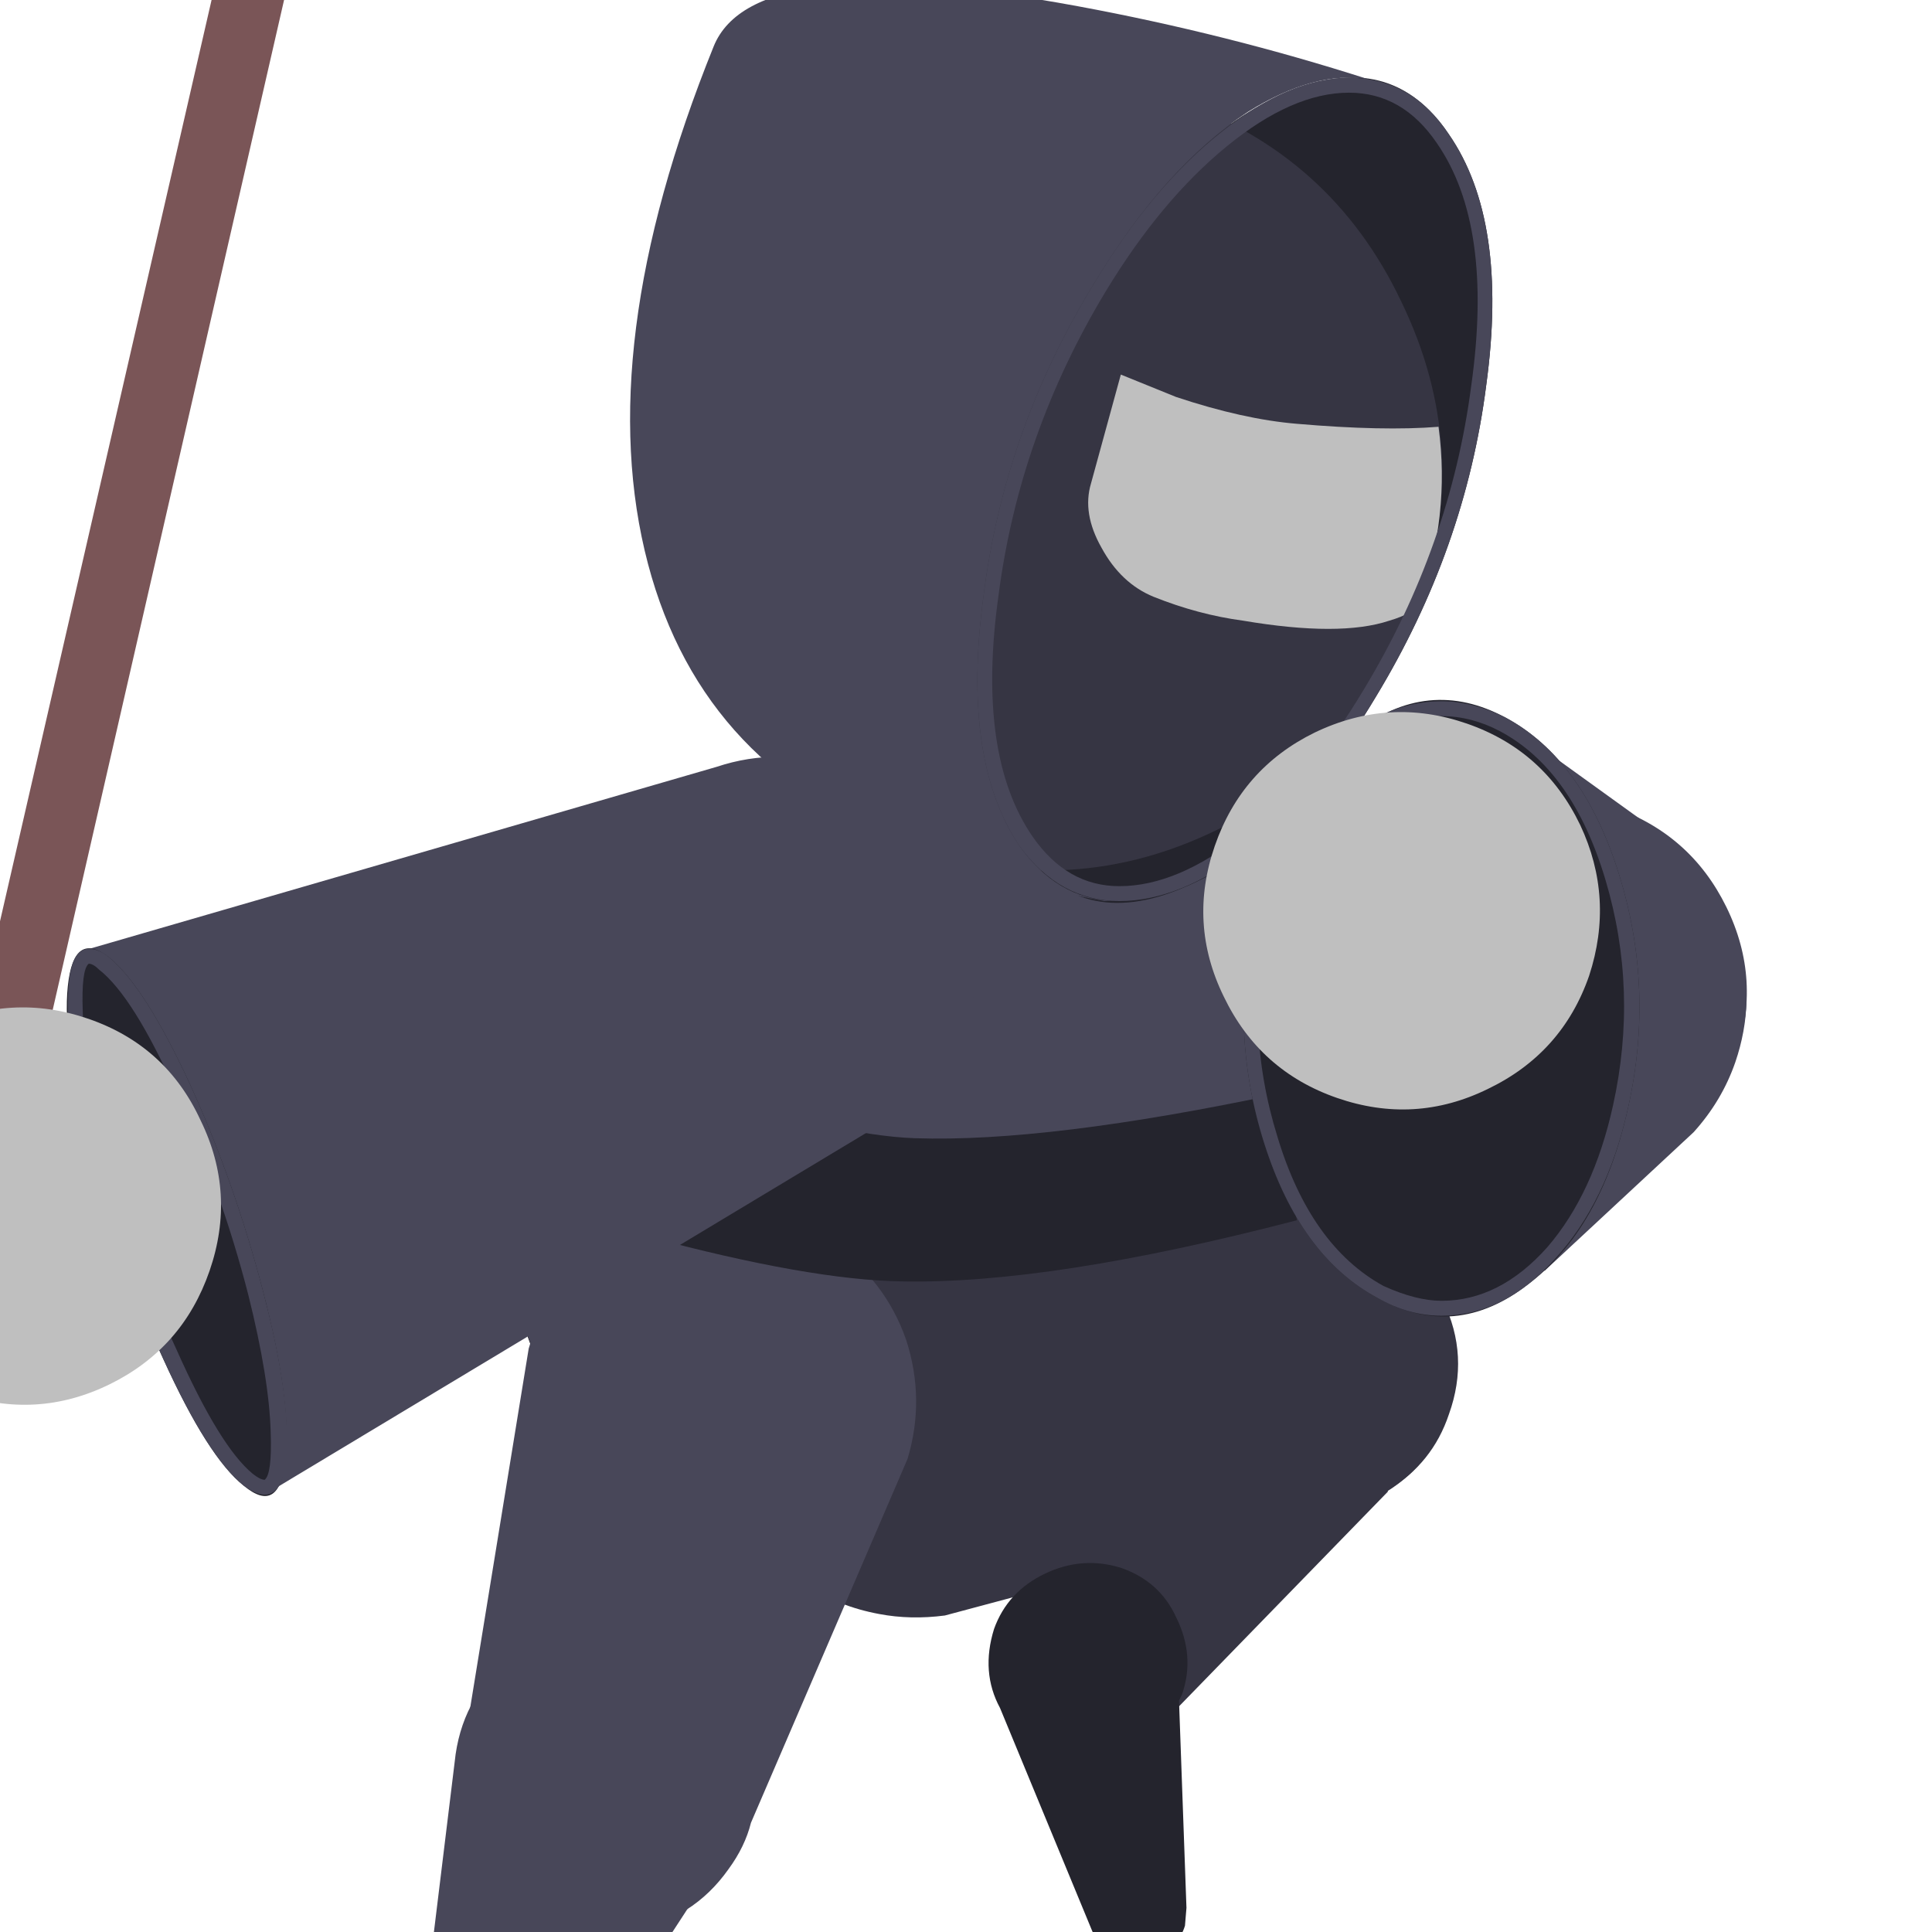 
<svg xmlns="http://www.w3.org/2000/svg" version="1.1" xmlns:xlink="http://www.w3.org/1999/xlink" preserveAspectRatio="none" x="0px" y="0px" width="100px" height="100px" viewBox="0 0 100 100">
<defs>
<filter id="Filter_1" x="-20%" y="-20%" width="140%" height="140%" color-interpolation-filters="sRGB">
<feColorMatrix in="SourceGraphic" type="matrix" values="1 0 0 0 0 0 1 0 0 0 0 0 1 0 0 0 0 0 0.25 0" result="result1"/>
</filter>

<g id="Ninja_21_Layer10_0_FILL">
<path fill="#7A5557" stroke="none" d="
M 38.05 4.2
L 35.75 3.65 14.6 95.75 16.95 96.3 38.05 4.2 Z"/>
</g>

<g id="Ninja_ai_Layer_1__Path__1_0_Layer0_0_FILL">
<path fill="#000000" stroke="none" d="
M 15.7 5.9
Q 16.3 2.5 13.7 0.05 9.85 -0.1 6.45 1.9 4.7 2.95 2.25 7.45 0.05 11.6 0 12.85 -0.1 16.8 1.8 19.95
L 13.5 9.85
Q 15.35 8.25 15.7 5.9 Z"/>
</g>

<g id="Ninja_21_Layer9_1_FILL">
<path fill="#484759" stroke="none" d="
M 68.8 46.3
Q 67.25 43.2 64.4 41.3 64.8 40.35 64.8 39.4 64.8 37.35 63.25 35.85 61.7 34.4 59.55 34.4 57.4 34.4 55.9 35.85 54.35 37.3 54.3 39.3 52.1 39.75 50.2 40.9 48.45 41.95 46 46.45 43.8 50.6 43.75 51.85 43.6 56.15 46.05 59.7 48.5 63.35 52.65 64.8 56.95 66.3 61.25 64.85 63.1 64.25 66.75 58.95 70.2 53.95 70.25 52.75 70.35 49.35 68.8 46.3 Z"/>
</g>

<g id="Ninja_21_Layer8_0_FILL">
<path fill="#484759" stroke="none" d="
M 84.95 47.3
Q 85.85 44.7 84.65 42.25 83.45 39.8 80.85 38.9 78.95 38.2 77 38.75
L 63.6 41.8
Q 60.25 42.8 59.2 46 58.3 48.6 59.5 51.05 60.65 53.55 63.25 54.45 64.9 55.05 66.7 54.7
L 81.2 51.3
Q 83.95 50.15 84.95 47.3 Z"/>
</g>

<g id="Ninja_21_Layer7_0_FILL">
<path fill="#363543" stroke="none" d="
M 75.5 58.55
Q 75.9 56.55 74.75 54.85 73.6 53.15 71.6 52.75 70.75 52.55 69.9 52.7
L 56.6 52.9
Q 54.55 53.15 53 54.6 51.4 56.05 51 58.15 50.5 60.85 52 63.15 53.55 65.45 56.25 65.95 57.3 66.15 58.45 66
L 71.35 62.55
Q 72.9 62.3 74.05 61.25 75.2 60.15 75.5 58.55 Z"/>
</g>

<g id="Ninja_21_Layer7_1_FILL">
<path fill="#363543" stroke="none" d="
M 75.35 59.25
Q 76.05 57.3 75.15 55.45 74.25 53.6 72.3 52.9 70.35 52.25 68.5 53.15 66.65 54.05 65.95 56
L 63.25 64.25 66.15 69.2 73.3 61.85 73.3 61.8
Q 74.8 60.9 75.35 59.25 Z"/>
</g>

<g id="Ninja_21_Layer7_2_FILL">
<path fill="#24242D" stroke="none" d="
M 66.3 68.85
L 66.4 68.65
Q 66.85 67.35 66.2 66.05 65.65 64.85 64.35 64.4 63.05 64 61.8 64.6 60.55 65.2 60.1 66.45 59.65 67.9 60.3 69.1
L 63.4 76.6 63.75 76.95
Q 64.1 77.3 64.35 77.4 65 77.65 65.65 77.35 66.3 77.05 66.5 76.4
L 66.55 75.8 66.3 68.85 Z"/>
</g>

<g id="RLeg_0_Layer0_0_FILL">
<path fill="#484759" stroke="none" d="
M 42.35 70.25
Q 41.95 71.75 42.45 73.25 42.95 74.8 44.25 75.7 45.95 76.9 47.95 76.55 50 76.2 51.2 74.5 51.75 73.75 51.95 72.95
L 57.2 60.75
Q 57.8 58.75 57.15 56.75 56.45 54.75 54.65 53.5 52.45 51.95 49.75 52.4 47.05 52.85 45.45 55.05 44.8 56 44.5 57.05
L 42.35 70.25 Z"/>
</g>

<g id="RKnee_0_Layer0_0_FILL">
<path fill="#484759" stroke="none" d="
M 51.95 72
Q 52.2 70 50.95 68.35 49.75 66.7 47.7 66.4 45.65 66.1 44 67.35 42.35 68.6 42.05 70.65
L 41 79.25 44.8 83.55 50.4 74.95
Q 51.65 73.8 51.95 72 Z"/>
</g>

<g id="RFoot_0_Layer0_0_FILL">
<path fill="#363543" stroke="none" d="
M 40.45 78.6
Q 39.35 79.6 39.35 81
L 38.35 89.05 38.45 89.5
Q 38.6 90.05 38.8 90.25 39.25 90.75 39.95 90.8 40.65 90.85 41.15 90.4
L 41.5 89.9 44.7 83.7 44.85 83.6
Q 45.85 82.65 45.95 81.25 46.05 79.85 45.15 78.9 44.2 77.9 42.85 77.8 41.5 77.7 40.45 78.6 Z"/>
</g>

<g id="Ninja_21_Layer3_0_FILL">
<path fill="#24242D" stroke="none" d="
M 72.9 35.2
Q 75.9 30.25 76.6 24.75 77.35 19.25 75.35 16.35 73.4 13.45 69.9 14.95 66.4 16.4 63.45 21.35 60.45 26.25 59.75 31.8 59 37.3 60.95 40.2 62.95 43.1 66.45 41.6 69.95 40.15 72.9 35.2 Z"/>
</g>

<g id="Ninja_21_Layer3_1_FILL">
<path fill="#363543" stroke="none" d="
M 74.35 32.05
Q 76.15 26.9 73.75 21.95 71.4 17 66.2 15.2 61 13.4 56.05 15.8 51.1 18.2 49.3 23.4 47.5 28.55 49.9 33.5 52.3 38.45 57.5 40.25 62.7 42.05 67.6 39.65 72.55 37.25 74.35 32.05 Z"/>
</g>

<g id="Ninja_21_Layer3_2_FILL">
<path fill="#BFBFBF" stroke="none" d="
M 75 26.15
Q 73.15 26.3 70.25 26.05 68.45 25.9 66.2 25.15
L 64.35 24.4 63.35 28.05
Q 63.05 29.05 63.7 30.2 64.35 31.4 65.45 31.85 66.95 32.45 68.45 32.65 71.7 33.2 73.35 32.65 74.2 32.4 74.35 32.05 75.4 29.15 75 26.15 Z"/>
</g>

<g id="Ninja_21_Layer3_3_FILL">
<path fill="#484759" stroke="none" d="
M 75.35 16.35
Q 74.1 14.45 72 14.45 70 14.45 67.75 16.25 65.4 18.1 63.45 21.35 60.45 26.25 59.75 31.8 59 37.3 60.95 40.2 62.3 42.05 64.3 42.05 66.35 42.05 68.6 40.3 70.95 38.45 72.9 35.2 75.9 30.25 76.6 24.75 77.35 19.25 75.35 16.35
M 67.9 16.75
Q 70.1 14.95 72 14.95 73.8 14.95 74.95 16.65 76.85 19.4 76.1 24.75 75.4 30.15 72.5 34.95 70.65 38.05 68.45 39.8 66.25 41.55 64.3 41.55 62.55 41.55 61.4 39.9 59.5 37.15 60.25 31.8 60.95 26.4 63.85 21.6 65.7 18.55 67.9 16.75 Z"/>
</g>

<g id="Ninja_21_Layer3_4_FILL">
<path fill="#484759" stroke="none" d="
M 63.45 21.35
Q 65.8 17.45 68.6 15.6 70.844 14.197 72.65 14.5 67.892 12.974 62.9 12.05 52.05 10.05 50.7 13.4 46.6 23.55 48.5 30.75 50.35 37.75 57.5 40.25 61 41.55 63.8 42.05
L 64.05 42.05
Q 62.2 41.95 60.95 40.2 59 37.3 59.75 31.8 60.45 26.25 63.45 21.35 Z"/>
</g>

<g id="Ninja_21_Layer2_0_FILL">
<path fill="#24242D" stroke="none" d="
M 50.05 48.25
L 45.9 46.65 43.75 51.85 48.5 53.3
Q 53.9 54.75 57 54.8 62 54.9 70.25 52.75
L 69.7 48.5
Q 61.9 50.15 57.45 50 54.7 49.9 50.05 48.25 Z"/>
</g>

<g id="Ninja_21_Layer1_0_FILL">
<path fill="#484759" stroke="none" d="
M 55.1 37.6
Q 52.9 36.85 50.8 37.55
L 29.6 43.7 35.65 61.95 56.35 49.5
Q 58.35 48.35 59.2 46 60.1 43.4 58.9 40.95 57.7 38.5 55.1 37.6 Z"/>
</g>

<g id="Ninja_21_Layer1_1_MEMBER_0_FILL">
<path fill="#24242D" stroke="none" d="
M 33.15 48.2
Q 31.65 44.95 30.45 43.95 29.25 43 29.05 44.9 28.85 46.8 29.8 50.45 30.75 54.15 32.25 57.4 33.75 60.7 34.95 61.65 36.15 62.65 36.35 60.75 36.55 58.8 35.6 55.15 34.65 51.5 33.15 48.2 Z"/>
</g>

<g id="Ninja_21_Layer1_1_MEMBER_1_FILL">
<path fill="#484759" stroke="none" d="
M 30.45 43.95
Q 30.1 43.65 29.75 43.65 29.05 43.65 29.05 45.5 29.05 47.45 29.8 50.45 30.75 54.15 32.25 57.4 33.75 60.7 34.95 61.65 35.35 61.95 35.65 61.95 36.4 61.95 36.4 60.1 36.4 58.2 35.6 55.15 34.65 51.5 33.15 48.2 31.65 44.95 30.45 43.95
M 29.55 45.75
Q 29.5 44.35 29.75 44.15 29.9 44.15 30.1 44.35 31.25 45.25 32.7 48.5 34.2 51.75 35.1 55.25 35.8 58.05 35.85 59.85 35.9 61.25 35.65 61.45 35.5 61.45 35.25 61.25 34.15 60.35 32.7 57.1 31.2 53.85 30.3 50.35 29.6 47.55 29.55 45.75 Z"/>
</g>

<g id="Ninja_21_Layer1_2_FILL">
<path fill="#BFBFBF" stroke="none" d="
M 33.5 49.4
Q 32.35 46.9 29.75 46 27.15 45.1 24.65 46.3 22.2 47.5 21.3 50.1 20.4 52.7 21.6 55.15 22.8 57.65 25.4 58.55 28 59.45 30.45 58.25 32.9 57.05 33.8 54.45 34.7 51.85 33.5 49.4 Z"/>
</g>

<g id="Ninja_21_Layer0_0_FILL">
<path fill="#484759" stroke="none" d="
M 85.05 43.35
Q 84.45 41.35 82.8 40.05
L 78.5 36.95 78.55 54.45 83.55 49.8
Q 84.5 48.75 84.95 47.45 85.65 45.4 85.05 43.35 Z"/>
</g>

<g id="Ninja_21_Layer0_1_MEMBER_0_FILL">
<path fill="#24242D" stroke="none" d="
M 81.35 49
Q 82.25 45 81.05 41.15 79.85 37.3 77.25 35.9 74.65 34.5 72.2 36.4 69.75 38.25 68.85 42.3 67.95 46.35 69.15 50.15 70.35 53.95 72.95 55.35 75.55 56.8 78 54.9 80.45 53.05 81.35 49 Z"/>
</g>

<g id="Ninja_21_Layer0_1_MEMBER_1_FILL">
<path fill="#484759" stroke="none" d="
M 81.35 49
Q 82.25 45 81.05 41.15 79.85 37.3 77.25 35.9 76.15 35.35 75.1 35.35 73 35.35 71.3 37.2 69.55 39.1 68.85 42.3 67.95 46.35 69.15 50.15 70.35 53.95 72.95 55.35 74 55.95 75.1 55.95 77.2 55.95 78.9 54.05 80.65 52.15 81.35 49
M 71.55 37.65
Q 73.15 35.85 75.1 35.85 76.1 35.85 77.05 36.35 79.5 37.65 80.6 41.35 81.7 45.05 80.85 48.9 80.2 51.85 78.65 53.65 77.05 55.45 75.1 55.45 74.25 55.45 73.15 54.95 70.7 53.6 69.6 49.95 68.45 46.25 69.3 42.4 70 39.45 71.55 37.65 Z"/>
</g>

<g id="Ninja_21_Layer0_2_FILL">
<path fill="#BFBFBF" stroke="none" d="
M 80.05 44.55
Q 80.9 41.95 79.75 39.5 78.55 37 75.95 36.1 73.35 35.2 70.85 36.4 68.4 37.6 67.5 40.2 66.6 42.8 67.8 45.25 69 47.75 71.6 48.65 74.2 49.55 76.65 48.35 79.15 47.15 80.05 44.55 Z"/>
</g>
</defs>

<g transform="matrix( 1.544, 0, 0, 1.544, -18.8,-12.65) ">
<g transform="matrix( 1, 0, 0, 1, -14.6,-3.65) ">
<use xlink:href="#Ninja_21_Layer10_0_FILL"/>
</g>

<g transform="matrix( 1, 0, 0, 1, 29.15,35.35) ">
<g transform="matrix( 1, 0, 0, 1, 0,0) ">
<use filter="url(#Filter_1)" xlink:href="#Ninja_ai_Layer_1__Path__1_0_Layer0_0_FILL"/>
</g>
</g>

<g transform="matrix( 1, 0, 0, 1, -14.6,-3.65) ">
<use xlink:href="#Ninja_21_Layer9_1_FILL"/>
</g>

<g transform="matrix( 1, 0, 0, 1, -14.6,-3.65) ">
<use xlink:href="#Ninja_21_Layer8_0_FILL"/>
</g>

<g transform="matrix( 1, 0, 0, 1, -14.6,-3.65) ">
<use xlink:href="#Ninja_21_Layer7_0_FILL"/>
</g>

<g transform="matrix( 1, 0, 0, 1, -14.6,-3.65) ">
<use xlink:href="#Ninja_21_Layer7_1_FILL"/>
</g>

<g transform="matrix( 1, 0, 0, 1, -14.6,-3.65) ">
<use xlink:href="#Ninja_21_Layer7_2_FILL"/>
</g>

<g transform="matrix( 1, 0, 0, 1, 40.2,60.8) ">
<g transform="matrix( 1, 0, 0, 1, -54.8,-64.45) ">
<use xlink:href="#RLeg_0_Layer0_0_FILL"/>
</g>
</g>

<g transform="matrix( 1, 0, 0, 1, 31.9,71.3) ">
<g transform="matrix( 1, 0, 0, 1, -46.5,-74.95) ">
<use xlink:href="#RKnee_0_Layer0_0_FILL"/>
</g>
</g>

<g transform="matrix( 1, 0, 0, 1, 27.55,80.65) ">
<g transform="matrix( 1, 0, 0, 1, -42.15,-84.3) ">
<use xlink:href="#RFoot_0_Layer0_0_FILL"/>
</g>
</g>

<g transform="matrix( 1, 0, 0, 1, -14.6,-3.65) ">
<use xlink:href="#Ninja_21_Layer3_0_FILL"/>
</g>

<g transform="matrix( 1, 0, 0, 1, -14.6,-3.65) ">
<use xlink:href="#Ninja_21_Layer3_1_FILL"/>
</g>

<g transform="matrix( 1, 0, 0, 1, -14.6,-3.65) ">
<use xlink:href="#Ninja_21_Layer3_2_FILL"/>
</g>

<g transform="matrix( 1, 0, 0, 1, -14.6,-3.65) ">
<use xlink:href="#Ninja_21_Layer3_3_FILL"/>
</g>

<g transform="matrix( 1, 0, 0, 1, -14.6,-3.65) ">
<use xlink:href="#Ninja_21_Layer3_4_FILL"/>
</g>

<g transform="matrix( 1, 0, 0, 1, -14.6,-3.65) ">
<use xlink:href="#Ninja_21_Layer2_0_FILL"/>
</g>

<g transform="matrix( 1, 0, 0, 1, -14.6,-3.65) ">
<use xlink:href="#Ninja_21_Layer1_0_FILL"/>
</g>

<g transform="matrix( 1, 0, 0, 1, -14.6,-3.65) ">
<use xlink:href="#Ninja_21_Layer1_1_MEMBER_0_FILL"/>
</g>

<g transform="matrix( 1, 0, 0, 1, -14.6,-3.65) ">
<use xlink:href="#Ninja_21_Layer1_1_MEMBER_1_FILL"/>
</g>

<g transform="matrix( 1, 0, 0, 1, -14.6,-3.65) ">
<use xlink:href="#Ninja_21_Layer1_2_FILL"/>
</g>

<g transform="matrix( 1, 0, 0, 1, -14.6,-3.65) ">
<use xlink:href="#Ninja_21_Layer0_0_FILL"/>
</g>

<g transform="matrix( 1, 0, 0, 1, -14.6,-3.65) ">
<use xlink:href="#Ninja_21_Layer0_1_MEMBER_0_FILL"/>
</g>

<g transform="matrix( 1, 0, 0, 1, -14.6,-3.65) ">
<use xlink:href="#Ninja_21_Layer0_1_MEMBER_1_FILL"/>
</g>

<g transform="matrix( 1, 0, 0, 1, -14.6,-3.65) ">
<use xlink:href="#Ninja_21_Layer0_2_FILL"/>
</g>
</g>
</svg>
